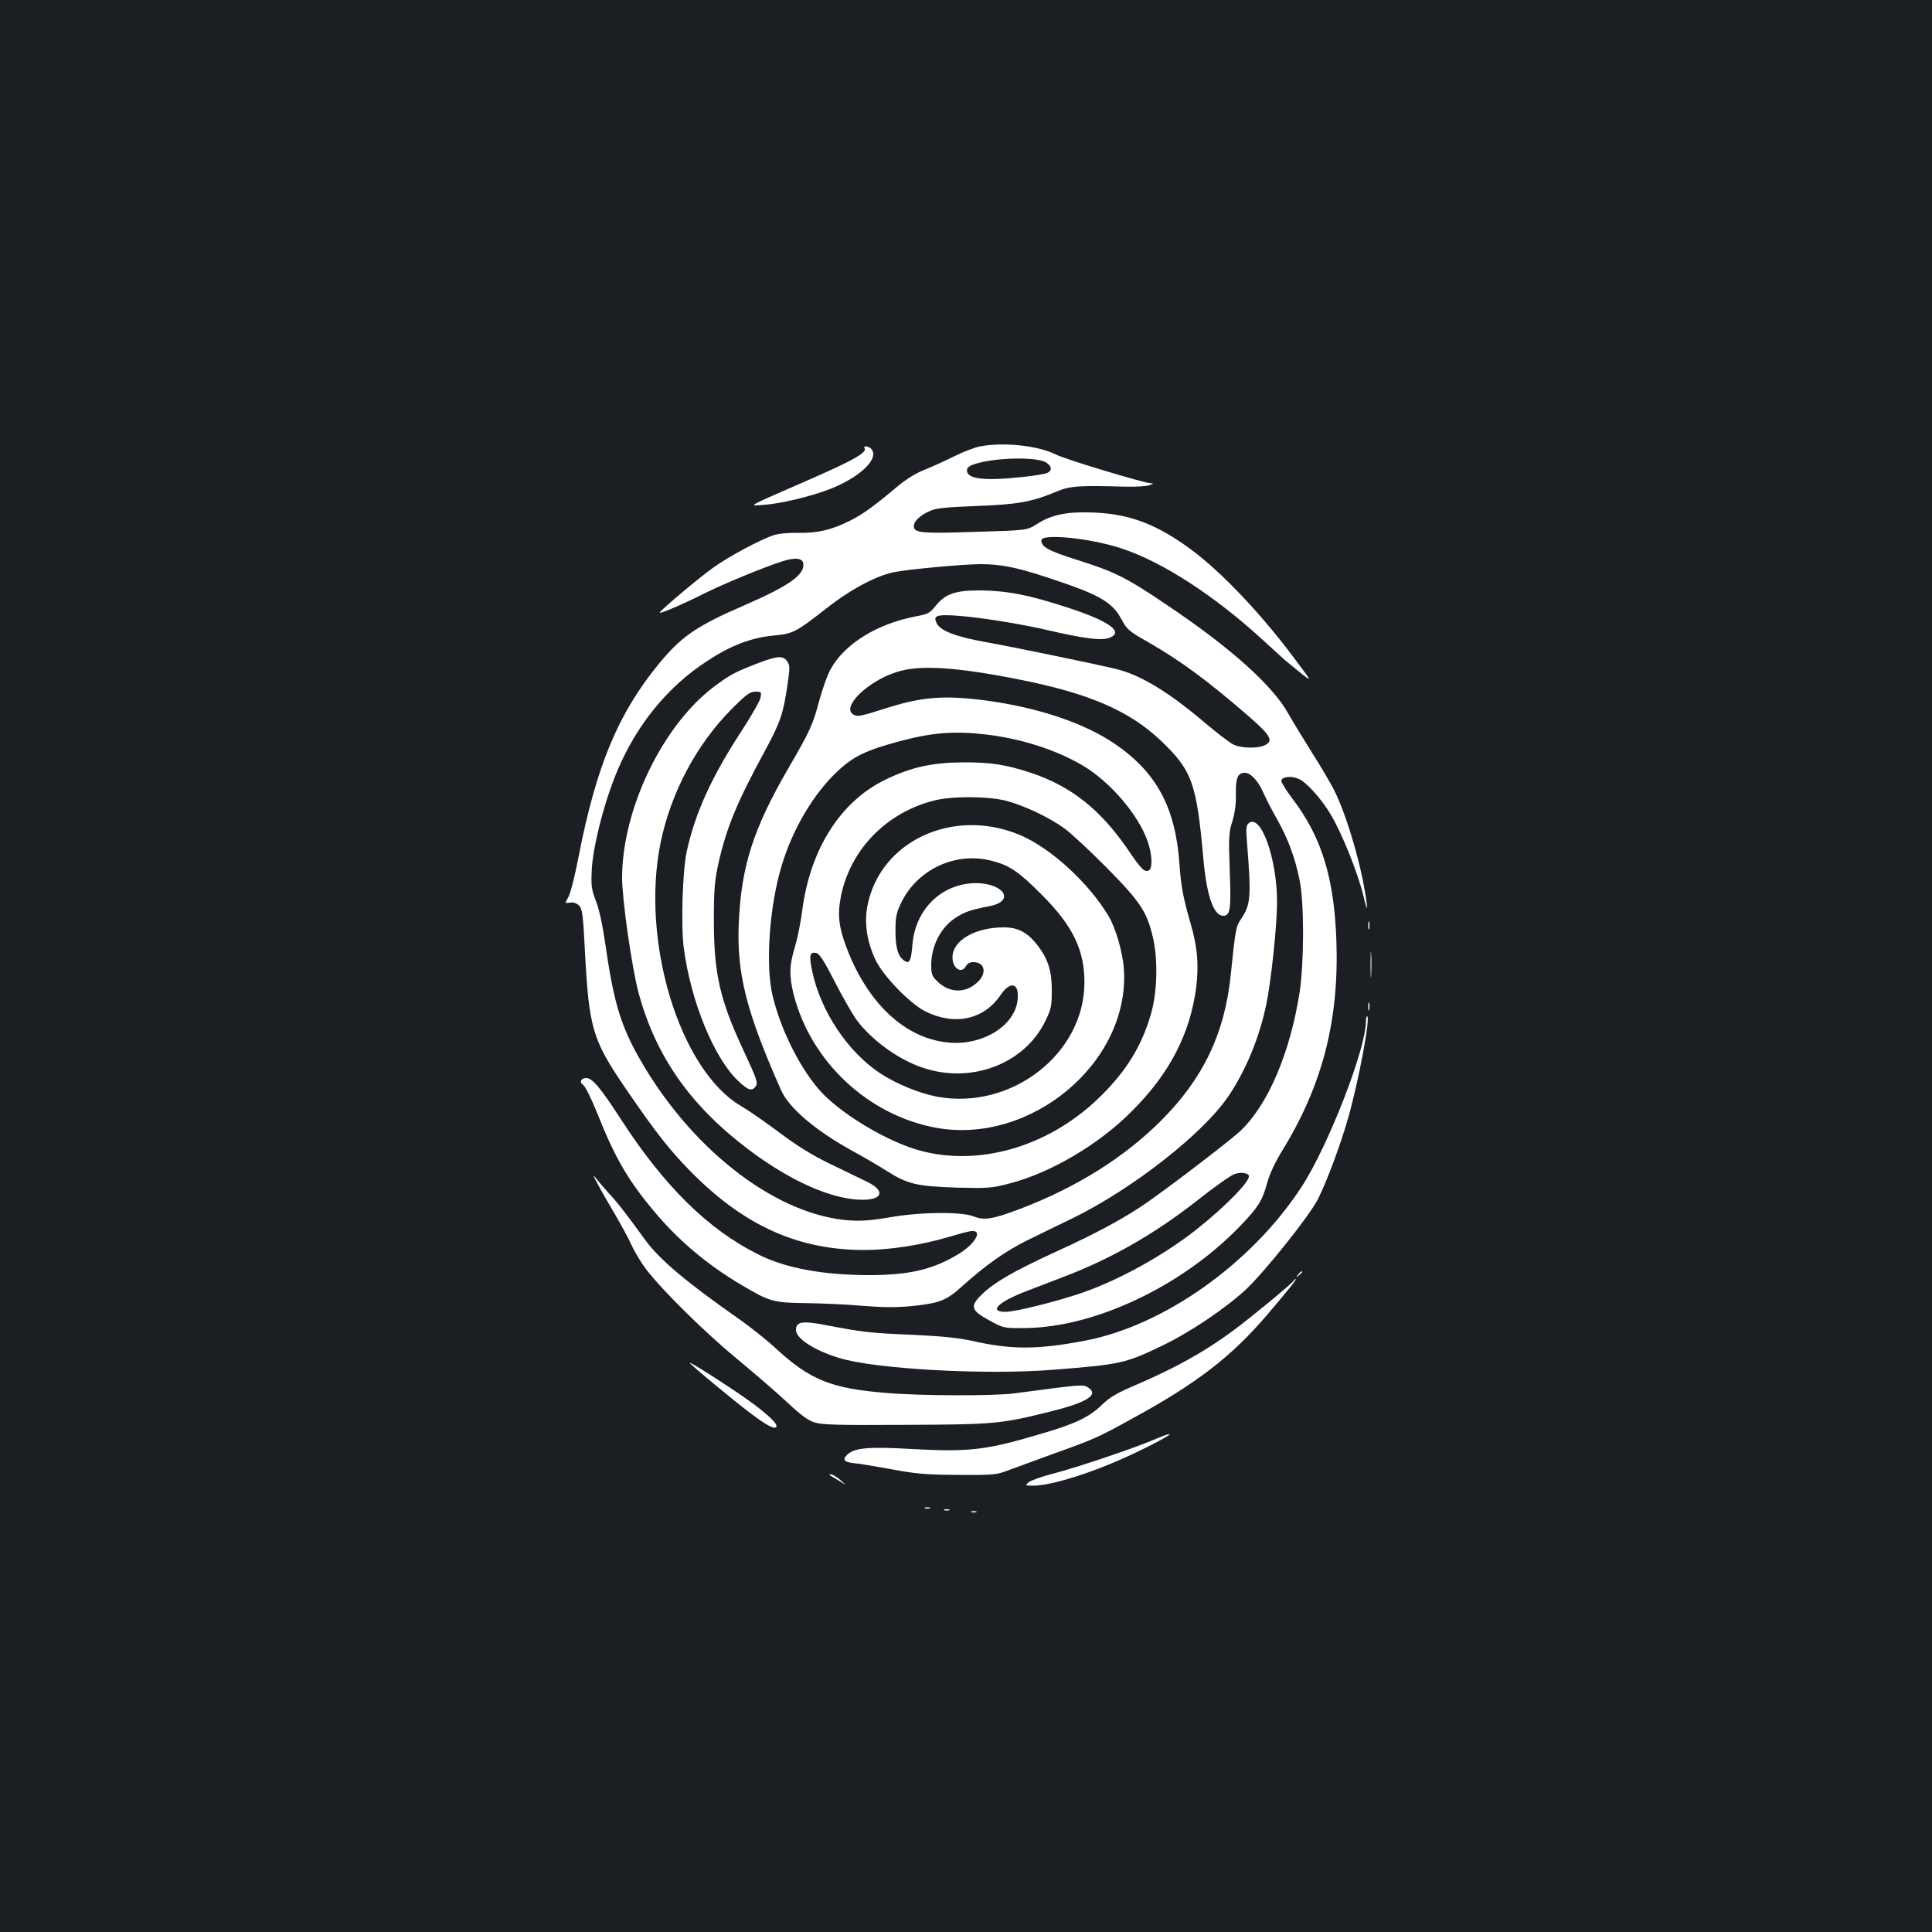<?xml version="1.0" standalone="no"?>
<!DOCTYPE svg PUBLIC "-//W3C//DTD SVG 20010904//EN"
 "http://www.w3.org/TR/2001/REC-SVG-20010904/DTD/svg10.dtd">
<svg version="1.0" xmlns="http://www.w3.org/2000/svg"
 width="1000pt" height="1000pt" viewBox="0 0 1000 1000"
 preserveAspectRatio="xMidYMid meet">
<rect width="100%" height="100%" fill="#1b1f23"/>
<g transform="translate(0,1000) scale(0.1,-0.1)"
fill="#ffffff" stroke="none">
<path d="M5070 7689 c-24 -5 -81 -26 -125 -48 -44 -22 -114 -54 -156 -71 -49
-19 -100 -51 -144 -88 -122 -103 -178 -143 -247 -178 -94 -47 -167 -64 -268
-62 -47 1 -103 -4 -125 -12 -68 -22 -233 -110 -313 -168 -71 -50 -266 -214
-277 -232 -7 -12 119 42 232 99 101 50 299 132 400 165 68 22 107 18 111 -11
8 -57 -74 -115 -296 -212 -255 -110 -331 -162 -447 -301 -214 -259 -328 -531
-420 -1003 -19 -99 -43 -195 -54 -212 -18 -31 -18 -31 9 -27 18 3 35 -3 47
-15 17 -17 21 -46 31 -244 21 -393 39 -452 211 -704 160 -234 231 -323 346
-439 273 -273 549 -396 890 -396 129 0 295 26 430 66 50 15 102 29 116 31 70
12 31 -63 -60 -118 -132 -80 -252 -108 -458 -109 -241 0 -435 35 -578 107
-259 129 -486 352 -710 698 -109 168 -149 215 -181 215 -28 0 -37 -23 -14 -37
9 -6 41 -70 70 -142 93 -233 159 -348 294 -509 127 -152 276 -278 454 -383
146 -87 166 -92 337 -94 83 -1 213 -7 291 -14 101 -8 171 -9 245 -2 152 15
186 28 271 105 116 105 225 182 333 235 55 27 161 79 236 115 311 152 677 439
808 633 91 136 160 303 196 478 25 122 55 408 55 525 0 227 -84 461 -147 409
-13 -11 -14 -28 -9 -94 23 -289 20 -327 -30 -401 -27 -40 -29 -51 -54 -292
-31 -302 -143 -535 -360 -752 -191 -191 -437 -345 -727 -456 -145 -55 -188
-62 -244 -40 -62 25 -279 23 -434 -5 -88 -15 -143 -20 -205 -16 -368 24 -797
345 -1069 802 -113 190 -152 312 -195 610 -16 111 -33 194 -51 240 -24 63 -26
79 -22 165 6 114 58 322 117 473 101 259 268 469 484 608 119 78 221 117 336
129 106 10 117 16 280 143 125 98 257 168 350 186 76 15 360 41 445 41 103 0
184 -16 337 -66 276 -90 344 -128 393 -220 28 -52 38 -61 135 -116 174 -100
312 -202 532 -393 106 -93 121 -121 73 -143 -37 -17 -121 -15 -160 4 -18 8
-86 60 -151 115 -191 162 -335 248 -464 278 -118 28 -531 113 -660 136 -163
29 -244 60 -262 100 -10 22 -9 28 3 35 32 21 343 -19 569 -71 194 -45 281 -56
323 -40 76 30 0 85 -213 155 -201 66 -315 88 -450 90 -136 1 -187 -17 -239
-82 -29 -36 -40 -41 -99 -52 -202 -38 -372 -143 -444 -276 -15 -27 -41 -100
-58 -162 -33 -125 -49 -158 -158 -346 -183 -315 -245 -509 -258 -801 -12 -262
39 -463 219 -868 40 -92 179 -209 367 -313 58 -31 139 -79 180 -105 108 -68
154 -79 360 -86 165 -4 181 -3 274 21 214 55 465 203 636 376 193 193 299 397
331 636 15 117 7 216 -30 339 -36 125 -48 186 -56 300 -20 295 -118 477 -335
625 -160 109 -400 189 -673 225 -209 27 -325 18 -505 -39 -140 -44 -152 -47
-174 -35 -66 36 69 171 221 220 117 39 307 27 631 -37 366 -72 576 -163 739
-318 163 -156 185 -219 221 -625 17 -181 53 -281 101 -281 37 0 42 33 34 234
-6 174 -5 197 14 256 13 44 19 90 18 141 -2 83 10 109 47 109 30 0 70 -44 96
-105 12 -27 43 -88 70 -135 57 -102 93 -198 117 -317 24 -119 23 -423 0 -578
-49 -312 -161 -578 -304 -716 -45 -44 -342 -272 -483 -371 -111 -78 -269 -164
-475 -257 -215 -99 -317 -157 -383 -221 -63 -61 -57 -82 38 -134 75 -41 75
-41 185 -40 361 3 812 216 1111 525 97 101 117 132 143 227 13 47 42 109 80
170 207 338 293 674 278 1087 -12 325 -78 536 -229 733 -32 42 -57 84 -56 92
4 20 52 25 89 9 40 -16 121 -106 168 -187 59 -100 139 -300 167 -415 15 -63
22 -83 19 -52 -19 173 -100 457 -170 596 -20 39 -71 126 -114 193 -42 67 -97
157 -122 201 -81 147 -301 344 -634 567 -207 140 -266 169 -466 232 -142 45
-179 65 -179 99 0 37 249 12 410 -40 216 -70 491 -248 750 -488 47 -43 92 -84
100 -91 154 -127 149 -125 69 -18 -177 242 -391 469 -552 588 -178 132 -318
185 -502 193 -141 6 -221 -10 -299 -60 -50 -32 -50 -32 -319 -40 -282 -9 -317
-6 -317 31 0 24 35 57 85 78 31 14 85 19 240 25 214 8 285 21 415 75 69 29
112 32 355 25 55 -1 111 2 125 8 22 8 22 10 5 10 -38 2 -439 123 -489 148 -93
47 -272 66 -396 42z m345 -83 c31 -20 32 -44 2 -55 -12 -5 -68 -14 -125 -20
-197 -21 -287 -11 -287 34 0 14 11 24 40 33 103 34 322 39 370 8z m-318 -1407
c181 -20 365 -78 505 -160 143 -84 289 -254 338 -393 24 -68 27 -144 5 -152
-22 -9 -39 8 -108 110 -142 206 -291 325 -498 395 -130 43 -211 56 -354 55
-161 -1 -270 -25 -403 -90 -231 -112 -387 -357 -429 -672 -8 -64 -26 -152 -39
-195 -29 -94 -30 -150 -5 -248 89 -343 381 -618 729 -685 497 -95 1013 339
979 822 -6 87 -43 213 -80 274 -105 174 -300 352 -460 419 -347 144 -726 -35
-788 -372 -16 -88 -1 -183 43 -276 39 -82 177 -225 256 -265 152 -77 305 -44
391 84 52 76 98 62 88 -26 -14 -131 -175 -233 -347 -221 -220 15 -413 185
-527 463 -51 126 -60 192 -41 292 48 244 236 437 485 499 93 23 275 22 368 -1
92 -24 221 -84 302 -142 35 -25 135 -118 221 -205 174 -176 208 -228 239 -359
28 -117 23 -291 -11 -403 -48 -162 -123 -284 -251 -413 -257 -259 -615 -372
-930 -293 -174 43 -434 199 -539 323 -102 120 -196 311 -237 482 -38 158 -17
462 47 674 57 190 166 373 289 488 83 78 150 110 328 157 160 43 276 52 434
34z m38 -655 c91 -23 140 -57 260 -178 158 -159 218 -283 218 -451 0 -368
-376 -661 -760 -592 -95 18 -212 66 -298 122 -168 112 -308 322 -351 528 -17
81 -13 100 18 95 18 -2 39 -33 98 -148 41 -80 92 -169 113 -198 83 -112 232
-217 364 -255 246 -73 509 33 613 247 30 61 34 77 34 155 1 103 -18 164 -72
236 -52 68 -101 95 -177 95 -148 0 -265 -68 -265 -155 0 -58 47 -88 70 -45 7
13 21 20 38 20 62 0 72 -61 17 -108 -62 -55 -144 -51 -205 10 -26 25 -30 37
-30 83 0 100 50 196 128 246 48 30 73 39 175 59 144 29 60 130 -97 118 -165
-14 -288 -142 -303 -315 -7 -85 -15 -103 -40 -87 -34 21 -48 65 -48 154 0 71
4 94 27 142 83 178 284 272 473 222z m1329 -1629 c10 -26 -122 -161 -274 -281
-165 -130 -393 -257 -585 -324 -129 -45 -348 -100 -400 -100 -91 0 -38 52 110
108 44 17 130 50 190 73 243 92 469 221 685 390 103 81 176 133 200 142 29 11
68 7 74 -8z"/>
<path d="M4475 7680 c14 -22 -56 -62 -292 -165 -329 -144 -313 -134 -228 -128
85 6 241 43 339 81 160 62 262 162 214 210 -14 14 -42 16 -33 2z"/>
<path d="M3920 6566 c-115 -44 -143 -59 -228 -123 -265 -202 -472 -634 -472
-987 0 -112 51 -468 85 -594 89 -330 269 -586 572 -814 218 -164 433 -258 588
-258 104 0 117 47 25 92 -30 15 -116 56 -190 92 -97 47 -171 93 -265 163 -72
54 -161 116 -199 138 -317 185 -521 851 -417 1362 53 259 185 508 366 691 79
79 97 92 125 92 31 0 32 -1 26 -32 -3 -17 -48 -95 -98 -172 -153 -234 -239
-421 -283 -621 -22 -95 -31 -385 -16 -500 36 -277 157 -573 283 -691 50 -47
68 -53 88 -29 15 19 10 34 -65 195 -119 256 -150 392 -150 665 0 162 4 205 23
294 42 186 95 316 242 586 79 147 93 187 115 334 14 94 14 106 0 127 -21 32
-51 30 -155 -10z"/>
<path d="M7082 5210 c0 -19 2 -27 5 -17 2 9 2 25 0 35 -3 9 -5 1 -5 -18z"/>
<path d="M7094 5005 c0 -60 1 -84 3 -52 2 32 2 81 0 110 -2 29 -3 3 -3 -58z"/>
<path d="M7082 4790 c0 -19 2 -27 5 -17 2 9 2 25 0 35 -3 9 -5 1 -5 -18z"/>
<path d="M7070 4713 c0 -143 -196 -646 -333 -856 -258 -396 -710 -717 -1119
-796 -248 -47 -380 -48 -588 -1 -68 15 -155 24 -305 31 -221 9 -260 14 -444
49 -128 25 -161 20 -161 -24 0 -44 93 -105 224 -145 185 -57 755 -89 1106 -61
353 28 374 33 566 125 144 69 327 193 432 290 98 92 331 383 374 469 45 90
113 271 153 409 55 189 121 537 101 537 -3 0 -6 -12 -6 -27z"/>
<path d="M3092 3875 c17 -33 58 -105 91 -160 32 -55 72 -128 87 -162 16 -35
50 -91 76 -125 86 -111 304 -326 468 -461 88 -73 205 -173 259 -224 74 -69
110 -96 145 -106 38 -12 128 -14 472 -12 462 2 492 5 755 71 183 46 243 85
189 121 -29 18 -21 19 -384 -29 -103 -14 -484 -13 -660 2 -288 23 -397 67
-576 232 -44 41 -127 107 -185 148 -280 196 -416 311 -490 413 -96 132 -142
192 -189 242 -25 28 -56 64 -68 80 -15 20 -12 9 10 -30z"/>
<path d="M6719 3403 c-13 -16 -12 -17 4 -4 9 7 17 15 17 17 0 8 -8 3 -21 -13z"/>
<path d="M6695 3370 c-10 -16 -220 -189 -312 -257 -148 -110 -305 -197 -519
-288 -84 -36 -121 -58 -159 -95 -64 -63 -138 -99 -305 -148 -298 -89 -378 -98
-682 -82 -219 13 -293 6 -330 -27 -30 -27 -21 -40 30 -46 26 -2 115 -17 197
-32 128 -24 178 -28 345 -29 188 -1 198 0 265 26 39 14 144 53 235 86 206 74
222 81 405 182 330 180 511 320 694 535 104 122 155 185 148 185 -3 0 -9 -5
-12 -10z"/>
<path d="M3570 2946 c0 -7 226 -194 312 -259 82 -62 124 -85 135 -74 11 12
-21 46 -105 111 -77 60 -342 231 -342 222z"/>
<path d="M5977 2550 c-107 -46 -401 -145 -521 -176 -59 -15 -118 -36 -130 -45
-21 -18 -21 -18 19 -19 99 0 316 69 520 165 184 87 257 136 112 75z"/>
<path d="M4305 2358 c11 -6 34 -20 50 -30 26 -18 26 -16 -5 11 -19 17 -42 30
-50 30 -10 0 -9 -3 5 -11z"/>
<path d="M4788 2193 c6 -2 18 -2 25 0 6 3 1 5 -13 5 -14 0 -19 -2 -12 -5z"/>
<path d="M4888 2183 c6 -2 18 -2 25 0 6 3 1 5 -13 5 -14 0 -19 -2 -12 -5z"/>
<path d="M5028 2173 c6 -2 18 -2 25 0 6 3 1 5 -13 5 -14 0 -19 -2 -12 -5z"/>
</g>
</svg>
